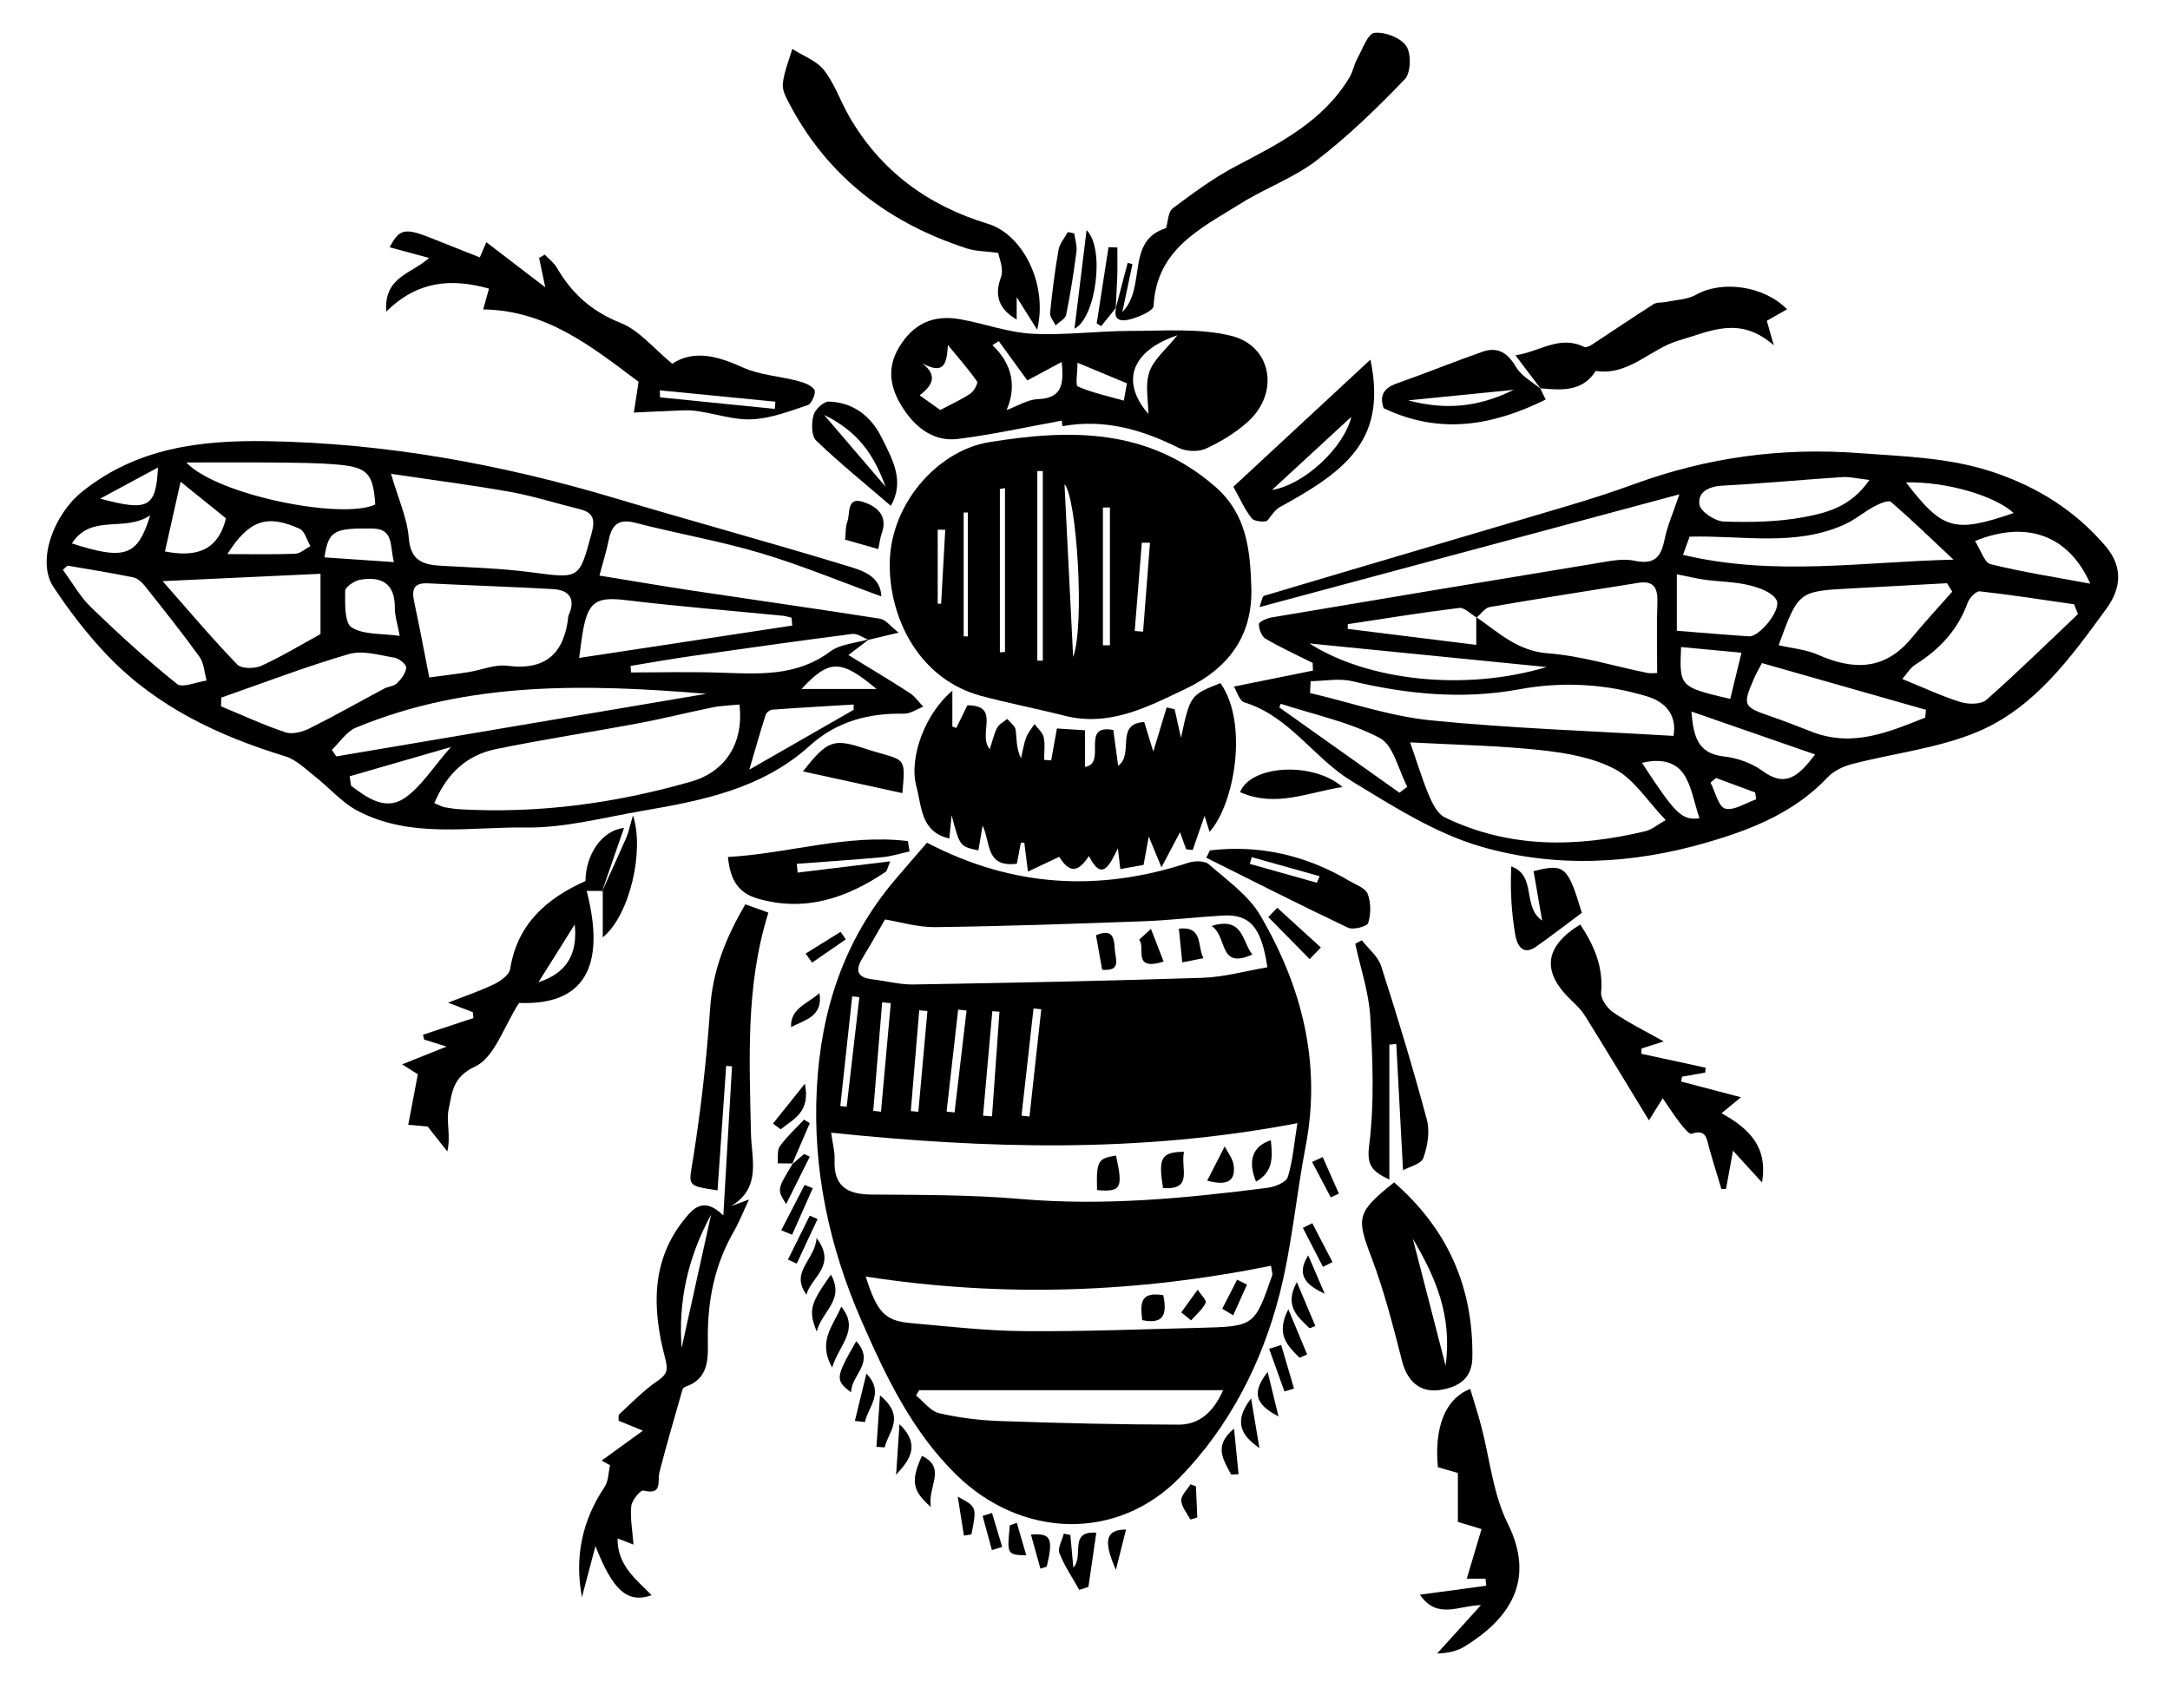 <?xml version="1.0" encoding="utf-8"?>
<!-- Generator: Adobe Illustrator 17.0.0, SVG Export Plug-In . SVG Version: 6.00 Build 0)  -->
<!DOCTYPE svg PUBLIC "-//W3C//DTD SVG 1.1//EN" "http://www.w3.org/Graphics/SVG/1.1/DTD/svg11.dtd">
<svg version="1.1" id="Calque_1" xmlns="http://www.w3.org/2000/svg" xmlns:xlink="http://www.w3.org/1999/xlink" x="0px" y="0px"
	 width="467.213px" height="367.832px" viewBox="0 0 467.213 367.832" enable-background="new 0 0 467.213 367.832"
	 xml:space="preserve">
<g id="lItITQ_1_">
	<g>
		<path d="M199.585,181.464c18.48,9.648,37.072,10.616,56.265,4.318c1.33-0.437,3.502-0.47,4.401,0.317
			c3.947,3.453,8.575,6.69,11.13,11.071c8.929,15.308,13.169,31.766,9.729,49.68c-2.03,10.573-2.951,21.403-5.605,31.802
			c-3.774,14.787-10.765,28.432-21.36,39.369c-13.644,14.086-34.328,13.146-48.195-0.404c-9.595-9.375-15.24-21.246-20.497-33.291
			c-6.946-15.916-10.504-32.519-9.587-49.978c0.879-16.743,5.826-31.934,16.816-44.87
			C195.03,186.712,197.415,183.98,199.585,181.464z M279.334,241.855c-33.925,6.506-66.925,5.523-100.385,2.048
			c0.351,2.57,0.821,4.191,0.746,5.786c-0.265,5.639,2.579,7.496,7.886,7.537c10.741,0.083,21.523,0.038,32.209,0.961
			c17.85,1.543,35.477-0.151,53.104-2.409c1.587-0.203,4.014-1.172,4.369-2.31C278.354,249.968,278.629,246.213,279.334,241.855z
			 M272.876,208.287c-1.3-8.734-3.784-11.486-9.706-11.139c-5.643,0.33-11.27,1.02-16.916,1.228
			c-14.927,0.55-29.858,1.073-44.792,1.267c-3.879,0.05-7.773-1.149-10.914-1.654c-1.786,3.074-3.196,5.634-4.734,8.114
			c-1.606,2.59-1.589,4.355,1.977,4.776c2.973,0.351,5.944,1.16,8.904,1.11c20.738-0.352,41.477-0.753,62.205-1.436
			C263.587,210.397,268.236,209.07,272.876,208.287z M186.397,274.886c2.43,7.708,4.139,9.524,9.647,10.015
			c8.09,0.722,16.195,1.663,24.3,1.735c12.616,0.111,25.238-0.394,37.856-0.707c11.902-0.296,11.904-0.334,15.726-11.359
			c0.091-0.262-0.07-0.611-0.269-2.01C244.937,278.368,216.005,279.476,186.397,274.886z M263.345,299.35
			c-22.464,0-43.951,0-65.438,0c-0.227,0.381-0.454,0.762-0.682,1.143c1.64,1.319,3.107,3.379,4.954,3.809
			c4.309,1.004,8.789,1.548,13.219,1.701c12.772,0.441,25.554,0.757,38.332,0.77C257.713,306.777,261,304.676,263.345,299.35z
			 M188.019,239.201c0.555,0.06,1.111,0.121,1.666,0.181c0.701-7.789,1.402-15.577,2.103-23.366
			c-0.618-0.064-1.237-0.128-1.855-0.192C189.295,223.616,188.657,231.408,188.019,239.201z M203.806,239.353
			c0.571,0.065,1.142,0.129,1.714,0.194c0.862-7.313,1.723-14.627,2.585-21.94c-0.603-0.068-1.205-0.137-1.808-0.205
			C205.466,224.718,204.636,232.035,203.806,239.353z M224.19,217.331c-0.555-0.061-1.11-0.122-1.665-0.183
			c-0.862,7.696-1.724,15.392-2.587,23.088c0.573,0.063,1.145,0.127,1.718,0.19C222.501,232.727,223.345,225.029,224.19,217.331z
			 M196.096,239.257c0.543,0.047,1.085,0.095,1.628,0.142c0.653-7.23,1.305-14.461,1.958-21.691
			c-0.588-0.051-1.177-0.103-1.765-0.154C197.31,224.788,196.703,232.023,196.096,239.257z M211.651,240.243
			c0.645,0.049,1.291,0.098,1.936,0.148c0.535-7.512,1.07-15.024,1.605-22.536c-0.514-0.039-1.027-0.078-1.541-0.117
			C212.985,225.239,212.318,232.741,211.651,240.243z M185.025,214.72c-0.514-0.056-1.027-0.112-1.541-0.169
			c-0.854,7.872-1.708,15.745-2.562,23.617c0.457,0.051,0.914,0.103,1.37,0.154C183.203,230.455,184.114,222.587,185.025,214.72z"/>
		<path d="M265.67,147.841c5.948-1.201,11.48-2.318,17.013-3.435c-0.018-0.553-0.037-1.105-0.055-1.658
			c-3.396-1.705-6.868-3.281-10.136-5.202c-0.859-0.505-1.459-2.085-1.445-3.161c0.007-0.501,1.716-1.257,2.733-1.429
			c23.22-3.922,46.447-7.803,69.684-11.62c2.779-0.457,5.761-1.15,8.41-0.595c4.19,0.877,5.715-0.607,6.487-4.456
			c0.613-3.055,1.922-5.97,3.221-9.839c-30.229,8.118-60.036,16.123-90.408,24.28c0.45-1.147,0.572-2.303,1.002-2.431
			c21.856-6.529,43.746-12.945,65.613-19.439c4.766-1.416,9.507-2.947,14.175-4.654c15.651-5.721,31.643-7.886,48.362-6.632
			c9.794,0.734,19.508,0.958,28.932,4.133c9.448,3.183,17.53,8.232,24.046,15.86c3.912,4.58,3.353,9.205,0.211,13.514
			c-7.619,10.45-15.398,21.268-27.603,26.448c-8.521,3.617-18.129,4.644-27.201,7.018c-1.869,0.489-3.908,1.455-5.203,2.828
			c-7.126,7.552-16.191,11.182-25.906,14.016c-16.179,4.719-32.654,5.551-48.604,0.956c-9.881-2.847-19.05-8.716-27.983-14.143
			c-8.121-4.934-13.353-13.95-23.081-16.954C266.818,150.9,266.253,148.768,265.67,147.841z M317.847,132.868
			c4.771,3.302,8.859,7.32,15.433,7.814c7.194,0.541,14.26,2.767,21.39,4.22c0.714,0.146,1.484,0.019,2.126,0.019
			c0-5.259-0.132-10.183,0.048-15.095c0.114-3.109-0.67-4.878-4.162-4.315c-10.644,1.715-21.3,3.363-31.923,5.2
			c-1.045,0.181-1.895,1.482-2.838,2.26c-1.256-0.727-2.603-2.201-3.753-2.061c-8.012,0.975-15.983,2.285-23.967,3.487
			c-0.011,0.342-0.022,0.684-0.033,1.026c9.33,1.159,18.659,2.317,27.68,3.438C317.847,136.555,317.847,134.711,317.847,132.868z
			 M303.606,159.857c1.578,4.517,2.656,8.131,4.123,11.58c0.731,1.717,1.834,3.836,3.352,4.572
			c13.933,6.754,28.462,6.481,43.141,2.988c1.409-0.335,2.642-1.414,4.407-2.399c-3.971-4.159-6.774-8.759-10.866-10.945
			c-4.731-2.527-10.532-3.521-15.984-4.119C322.759,160.545,313.645,160.407,303.606,159.857z M282.196,146.683
			c-0.048,0.848-0.097,1.697-0.145,2.545c8.657,2.028,17.219,5.004,25.991,5.883c17.247,1.727,34.611,2.289,52.258,3.353
			c0.729-3.83-1.033-7.086-5.633-8.496c-9.044-2.771-18.385-3.231-27.573-1.539c-12.232,2.253-24.077,1.059-35.999-1.752
			C288.286,146.014,285.171,146.646,282.196,146.683z M447.401,132.235c-0.276-0.703-0.553-1.405-0.829-2.108
			c-6.765-0.974-13.52-2.043-20.31-2.794c-0.797-0.088-2.237,1.415-2.613,2.457c-2.119,5.872-6.071,10.059-11.257,13.321
			c-1.107,0.696-1.838,1.99-2.821,3.098c4.569,1.854,8.474,3.701,12.559,4.969c1.686,0.523,4.403,0.536,5.547-0.472
			C434.432,144.754,440.862,138.432,447.401,132.235z M382.953,138.933c3.047,0.707,5.94,0.93,8.437,2.042
			c7.634,3.398,14.427,3.403,20.175-3.572c2.816-3.417,5.832-6.67,8.757-9.997c-0.372-0.607-0.743-1.214-1.115-1.821
			c-6.861,0.373-13.722,0.756-20.584,1.118C387.206,127.304,387.206,127.299,382.953,138.933z M362.35,119.474
			c19.734,4.712,38.932,1.454,58.246,1.043c-4.656-4.37-8.942-8.544-13.469-12.438c-0.542-0.466-2.504,0.391-3.619,0.989
			c-2.119,1.136-3.99,2.77-6.16,3.772c-10.743,4.964-22.098,2.398-33.567,2.724C363.386,116.644,362.882,118.022,362.35,119.474z
			 M379.349,142.783c-0.718,1.382-1.221,2.227-1.612,3.122c-2.632,6.024-2.471,6.307,3.61,8.378
			c2.973,1.012,5.889,2.196,8.823,3.322c8.806,3.38,16.549,0.013,24.336-3.083c0.057-0.558,0.114-1.116,0.171-1.674
			C403.028,149.528,391.378,146.21,379.349,142.783z M402.505,103.352c-2.706-0.306-4.292-0.725-5.844-0.622
			c-8.602,0.568-17.188,1.388-25.795,1.844c-2.991,0.158-5.4,1.407-4.962,4.092c0.248,1.522,3.368,3.581,5.252,3.643
			c5.765,0.19,11.665,0.096,17.308-0.97C393.306,110.425,398.5,109.152,402.505,103.352z M361.036,135.828
			c5.368,0.421,10.457,0.861,15.553,1.201c2.17,0.145,7.032-5.697,5.909-7.809c-0.883-1.661-3.699-2.668-5.846-3.192
			c-3.102-0.757-6.382-0.76-9.571-1.193c-1.878-0.254-3.728-0.716-6.045-1.175C361.036,127.935,361.036,131.534,361.036,135.828z
			 M332.99,143.633c-17.088-1.699-34.175-3.397-51.049-5.075C294.396,146.548,315.313,148.95,332.99,143.633z M390.804,162.46
			c-9.194-3.191-17.604-6.11-26.636-9.244c0.457,5.451,1.375,9.044,6.997,9.676c2.872,0.323,6.002,1.407,8.305,3.108
			C384.396,169.637,387.206,167.217,390.804,162.46z M425.229,116.506c1.262,1.966,2.024,4.658,3.366,4.988
			c6.913,1.702,13.975,2.797,21.45,4.191C445.417,115.251,436.34,111.962,425.229,116.506z M301.308,170.697
			c0.565-0.429,1.13-0.858,1.695-1.287c-1.926-3.621-2.961-8.938-5.962-10.517c-6.568-3.455-14.134-5.014-21.293-7.347
			c-0.1,0.262-0.2,0.525-0.3,0.787C284.068,158.454,292.688,164.576,301.308,170.697z M410.372,103.874
			c7.918,10.292,10.421,10.969,23.184,6.595C429.402,106.697,419.022,103.681,410.372,103.874z M361.941,139.328
			c-0.348,8.598-0.348,8.598,10.589,11.172c0.75-3.079,1.5-6.159,2.422-9.944C370.328,140.119,366.325,139.742,361.941,139.328z
			 M365.908,176.213c-1.189-3.506-1.667-6.998-3.449-9.595c-1.871-2.728-5.236-3.27-8.928-2.344
			C360.815,175.425,362.068,176.639,365.908,176.213z M369.491,167.532c-0.401,0.327-0.803,0.654-1.204,0.982
			c1.022,1.973,1.705,5.217,3.152,5.604c1.908,0.51,4.416-1.222,6.666-1.99c-0.068-0.495-0.136-0.989-0.203-1.484
			C375.098,169.607,372.294,168.57,369.491,167.532z"/>
		<path d="M187.148,137.631c-1.16,0.885-2.319,1.77-4.486,3.423c4.698,2.885,8.997,5.439,13.192,8.155
			c1.138,0.737,1.961,1.96,2.929,2.96c-1.387,0.532-2.784,1.544-4.159,1.515c-7.626-0.163-14.526,1.686-20.257,6.876
			c-10.25,9.281-23.104,11.829-36.065,14.045c-8.326,1.423-16.713,3.697-25.045,3.584c-12.08-0.164-24.679,2.416-36.134-3.526
			c-3.505-1.818-6.248-5.075-9.427-7.562c-1.978-1.548-3.926-3.52-6.218-4.221c-14.298-4.374-27.569-10.583-38.082-21.464
			c-4.418-4.573-8.359-9.712-11.883-15.015c-3.716-5.594,0.091-15.619,6.105-20.469C29.409,96.423,43.145,94.773,57.441,95
			c25.586,0.407,50.502,4.965,74.981,12.277c16.512,4.932,33.145,9.458,49.629,14.478c3.305,1.007,7.496,2.067,7.718,6.677
			c-8.746-3.181-17.24-6.725-26.011-9.334c-8.863-2.636-18.037-4.207-27.001-6.528c-3.825-0.99-5.099,0.675-5.751,3.943
			c-0.453,2.268-1.161,4.486-1.942,7.429c6.92,1.122,13.743,2.293,20.587,3.324c13.284,2.002,26.588,3.875,39.858,5.967
			c1.175,0.185,2.159,1.582,3.98,2.998c-2.983,0.705-4.735,1.119-6.493,1.539c-1.176-0.443-2.411-1.402-3.504-1.261
			c-11.668,1.5-23.317,3.149-34.963,4.815c-4.264,0.61-8.505,1.375-12.757,2.069c0.029,0.469,0.058,0.938,0.086,1.407
			c6.348,0,12.701-0.166,19.042,0.041c8.3,0.272,16.493,0.93,23.825-4.528C180.958,138.648,184.308,138.482,187.148,137.631z
			 M93.516,172.95c1.041,0.423,1.61,0.761,2.222,0.88c1.134,0.219,2.289,0.379,3.441,0.443c16.889,0.941,33.378-1.31,49.613-5.966
			c7.249-2.079,11.407-8.11,10.416-16.594c-1.881,0.187-3.83,0.221-5.71,0.599c-5.35,1.077-10.647,2.426-16.009,3.431
			c-10.238,1.918-20.549,3.471-30.748,5.57C100.564,162.584,96.206,166.503,93.516,172.95z M84.185,102.027
			c1.566,5.383,3.489,9.526,3.826,13.794c0.396,5.021,3.125,5.792,7.078,6.015c6.451,0.363,12.935,0.558,19.329,1.402
			c10.408,1.374,10.267,1.54,12.966-8.425c0.772-2.851,0.431-4.444-2.564-5.173c-4.967-1.21-9.86-2.8-14.879-3.703
			C101.718,104.459,93.419,103.405,84.185,102.027z M92.42,145.874c2.951-0.395,5.717-0.714,8.464-1.147
			c2.788-0.44,5.651-1.711,8.32-1.366c8.451,1.092,12.339-2.794,13.17-10.739c0.016-0.157,0.137-0.302,0.199-0.456
			c1.399-3.483-0.296-5.131-3.534-5.315c-8.947-0.508-17.906-0.783-26.856-1.236c-3.198-0.162-3.569,1.388-2.996,4.033
			C90.303,134.791,91.254,139.969,92.42,145.874z M152.089,149.399c-25.698-2.113-51.166-2.785-75.477,7.299
			c-2.031,0.842-3.454,3.15-5.159,4.776c0.316,0.469,0.632,0.938,0.948,1.406C98.964,158.387,125.527,153.893,152.089,149.399z
			 M69.007,123.555c-11.339,0.529-21.939,1.023-33.995,1.585c5.966,6.761,10.829,12.546,16.077,17.959
			c0.908,0.937,3.726,0.921,5.174,0.267c4.296-1.94,8.348-4.418,12.744-6.821C69.007,132.566,69.007,128.3,69.007,123.555z
			 M47.642,150.215c-0.013,0.629-0.025,1.258-0.038,1.887c4.613,1.907,9.155,4.027,13.88,5.597c1.488,0.494,3.658-0.101,5.184-0.861
			c5.434-2.708,10.717-5.718,16.079-8.573c0.871-0.464,2.086-0.489,2.726-1.131c0.92-0.924,1.902-2.195,1.989-3.382
			c0.05-0.676-1.546-1.972-2.541-2.135c-3.245-0.531-6.834-1.636-9.785-0.778C65.848,143.537,56.79,147.029,47.642,150.215z
			 M14.535,121.797c-0.332,0.3-0.665,0.601-0.997,0.901c2.008,2.723,3.689,5.784,6.089,8.101
			c5.936,5.732,12.045,11.317,18.476,16.472c1.175,0.942,4.204-0.428,6.378-0.732c-0.481-1.713-0.54-3.73-1.517-5.086
			c-3.769-5.23-7.801-10.273-11.813-15.324c-0.627-0.79-1.582-1.627-2.513-1.817C23.96,123.361,19.24,122.615,14.535,121.797z
			 M170.561,134.707c-0.041-0.564-0.083-1.129-0.124-1.693c-0.633-0.145-1.258-0.362-1.899-0.425
			c-11.236-1.103-22.497-1.995-33.702-3.352c-6.205-0.751-8.083,0.154-9.246,6.196c-0.329,1.711-0.503,3.453-0.898,6.243
			C140.385,139.291,155.473,136.999,170.561,134.707z M40.114,99.586c6.607,7.042,33.493,12.392,40.68,9.06
			c-0.42-6.502-1.573-7.986-7.718-8.568c-4.618-0.437-9.285-0.419-13.932-0.475C53.163,99.531,47.181,99.586,40.114,99.586z
			 M183.781,152.856c0.009-0.383,0.017-0.767,0.026-1.15c-5.853,0.355-11.708,0.682-17.556,1.111
			c-0.512,0.038-1.255,0.652-1.415,1.152c-1.086,3.372-2.044,6.786-3.509,11.768C169.663,160.955,176.722,156.905,183.781,152.856z
			 M86.062,136.925c-0.466-2.543-1.066-4.281-1.05-6.013c0.051-5.307-2.89-6.867-7.5-6.064c-1.226,0.214-3.195,1.569-3.198,2.407
			c-0.011,2.719-0.166,6.864,1.385,7.842C78.304,136.74,82.18,136.371,86.062,136.925z M38.883,103.73
			c-1.185,5.286-2.264,10.102-3.366,15.017c6.267,1.209,11.309,0.229,13.145-7.127C45.674,109.21,42.541,106.681,38.883,103.73z
			 M75.282,167.158c0.102,0.682,0.203,1.364,0.305,2.046c3.408,2.57,7.369,5.42,11.441,2.703c3.598-2.4,6.055-6.509,10.057-11.044
			C88.9,163.226,82.091,165.192,75.282,167.158z M48.957,119.319c5.267,0,9.941,0.108,14.604-0.079
			c1.113-0.045,2.186-1.071,3.277-1.646c-0.767-1.284-1.232-3.237-2.351-3.743C57.457,110.669,53.557,112.033,48.957,119.319z
			 M69.856,120.021c5.107,0.348,9.776,0.665,14.958,1.018c-0.907-3.521-0.004-7.145-4.551-7.221
			C71.825,113.677,70.72,114.295,69.856,120.021z M32.337,110.975c-5.653,3.733-12.619-0.471-16.866,6.039
			C26.953,120.72,29.63,119.763,32.337,110.975z M34.01,100.666c-4.696,2.533-8.567,4.62-12.438,6.708
			C31.932,110.172,33.584,109.303,34.01,100.666z M188.728,148.365c-7.704-6.437-10.143-6.459-16.161,0
			C178.048,148.365,183.2,148.365,188.728,148.365z"/>
		<path d="M191.573,122.349c-0.419-13.445,10.22-25.291,21.277-27.111c17.432-2.869,34.227-3.112,48.764,9.529
			c6.843,5.951,7.543,13.678,7.803,21.662c0.341,10.46-4.896,17.487-14.165,21.908c-8.277,3.948-16.404,8.235-26.109,5.767
			c-5.93-1.508-11.954-2.658-17.863-4.243C198.177,146.347,191.813,133.752,191.573,122.349z M224.525,101.437
			c-0.396-0.002-0.792-0.005-1.188-0.007c0,13.608,0,27.216,0,40.823c0.396,0.005,0.792,0.01,1.188,0.015
			C224.525,128.658,224.525,115.048,224.525,101.437z M231.054,141.484c2.571-6.988,0.725-34.635-1.862-37.201
			C229.826,116.952,230.44,129.218,231.054,141.484z M216.378,105.095c-0.366,0.067-0.732,0.133-1.098,0.2
			c0,11.721,0,23.442,0,35.164c0.366-0.02,0.732-0.039,1.098-0.059C216.378,128.631,216.378,116.863,216.378,105.095z
			 M238.971,109.273c-0.502,0.008-1.003,0.016-1.505,0.024c0,9.887,0,19.775,0,29.662c0.502-0.002,1.003-0.003,1.505-0.005
			C238.971,129.06,238.971,119.167,238.971,109.273z M208.376,110.362c-0.299,0.001-0.597,0.001-0.896,0.002
			c0,8.882,0,17.764,0,26.646c0.299,0.015,0.597,0.03,0.896,0.045C208.376,128.157,208.376,119.26,208.376,110.362z
			 M247.601,116.862c-0.587,0.003-1.174,0.006-1.761,0.008c-0.511,6.336-1.022,12.673-1.533,19.009
			c0.602,0.044,1.204,0.087,1.805,0.131C246.608,129.628,247.105,123.245,247.601,116.862z M201.894,129.985
			c0.246,0.005,0.492,0.011,0.738,0.016c0.297-5.308,0.593-10.617,0.889-15.925c-0.542-0.006-1.085-0.011-1.627-0.017
			C201.894,119.367,201.894,124.676,201.894,129.985z"/>
		<path d="M226.324,163.732c0.386-2.149,0.771-4.298,1.232-6.864c2.04,0.129,3.936,0.249,6.055,0.383c0,2.852,0,5.26,0,7.896
			c4.824-0.732-1.144-9.335,6.084-7.957c0.345,2.542,0.671,4.934,1.048,7.707c3.529-2.446-0.781-9.097,5.618-9.416
			c0.612,1.994,1.166,3.801,1.95,6.354c1.13-3.732,2.004-6.618,2.877-9.503c0.573,0.131,1.145,0.262,1.718,0.393
			c0.391,1.755,0.782,3.51,1.365,6.13c1.991-9.174,1.991-9.174,8.496-11.759c6.112,8.655,2.996,26.129-2.343,32.029
			c-0.352-1.136-0.653-2.106-1.071-3.453c-0.916,2.63-1.741,4.998-2.565,7.366c-0.468-0.054-0.935-0.107-1.403-0.161
			c-0.431-1.199-0.862-2.398-1.32-3.673c-1.198,2.267-2.259,4.272-3.993,7.553c-1.17-2.831-1.673-4.046-2.738-6.622
			c-0.523,2.862-0.792,4.33-1.118,6.113c-1.491,0.266-3.086,0.551-5.005,0.893c-0.15-1.279-0.286-2.432-0.524-4.459
			c-1.885,3.891-3.504,7.122-6.243,1.64c-2.399,3.777-4.305,3.549-6.381,0.181c-2.146,1.012-4.195,1.977-6.739,3.177
			c-0.363-2.867-0.575-4.538-0.786-6.21c-0.249,0.002-0.498,0.004-0.747,0.006c-0.29,1.528-0.58,3.057-0.856,4.513
			c-6.783,0.849-5.596-4.48-7.371-8.212c-0.304,1.786-0.608,3.571-0.91,5.342c-4.001-0.849-4.001-0.849-5.761-7.581
			c-0.156,1.576-0.313,3.151-0.498,5.012c-6.184-1.383-5.925-6.908-7.083-11.166c-1.702-6.255,1.929-15.822,7.733-20.646
			c0,2.93,0,5.321,0,7.713c0.283,0.104,0.566,0.208,0.848,0.312c0.766-1.566,1.532-3.131,2.395-4.893
			c7.344,0.032,2.093,6.189,4.812,9.462c0.611-1.856,0.902-3.328,1.58-4.592c0.431-0.804,1.436-1.301,2.184-1.936
			c0.631,0.778,1.686,1.497,1.806,2.347c0.273,1.928,0.086,3.922,1.161,6.146c0.354-1.503,0.575-3.055,1.107-4.492
			c0.386-1.042,1.183-1.932,1.797-2.89c0.689,0.943,1.751,1.804,1.979,2.847c0.339,1.554,0.088,3.236,0.088,4.863
			C225.31,163.662,225.817,163.697,226.324,163.732z"/>
		<path d="M228.602,90.577c-7.459,1.351-14.879,3.009-22.39,3.942c-4.757,0.591-8.565-1.999-11.297-5.894
			c-3.061-4.365-4.328-8.942-1.299-13.92c2.989-4.912,7.196-6.999,13.061-5.971c5.206,0.913,10.314,2.849,15.53,3.13
			c7.052,0.38,14.166-0.609,21.253-0.606c7.241,0.003,14.764-0.645,21.65,1.063c8.736,2.166,10.401,12.264,3.651,18.414
			c-2.651,2.415-5.87,4.374-9.136,5.875c-1.625,0.747-4.255,0.623-5.89-0.192c-7.915-3.942-16.04-6.276-24.993-4.642
			C228.696,91.376,228.649,90.977,228.602,90.577z M198.535,78.217c3.674,2.773,1.938,4.989-0.52,6.913
			c2.025,1.446,3.645,2.602,4.429,3.162c2.638-1.404,4.685-2.304,6.495-3.547c0.765-0.525,1.691-2.238,1.422-2.618
			c-1.928-2.725-4.145-5.246-6.27-7.832C203.837,78.865,202.989,80.576,198.535,78.217z M228.585,77.944
			c-3.257,1.753-5.756,3.098-7.386,3.976c-2.126-2.918-4.147-5.694-6.168-8.469c-0.452,0.29-0.904,0.579-1.357,0.869
			c4.325,4.103,5.223,8.939,3.054,13.982c2.366-0.869,4.531-2.274,6.744-2.353C228.474,85.767,229.13,83.025,228.585,77.944z
			 M231.995,78.111c0,2.053-0.511,4.862,0.086,5.121c3.14,1.365,6.56,2.085,9.883,3.03c0.278-1.531,0.555-3.062,0.674-3.716
			C238.933,81.002,236.163,79.848,231.995,78.111z M247.249,89.124c0-2.785-0.752-6.198,0.214-9.023
			c0.942-2.752,3.643-4.902,6.042-7.906C243.268,75.648,241.384,82.402,247.249,89.124z"/>
		<path d="M136.393,332.594c-1.118-0.426-1.997-0.762-3.429-1.308c-0.039,5.885,4.041,8.822,7.343,12.217
			c-5.257,1.839-8.375-1.075-12.102-10.587c-0.97,3.671-1.941,7.342-2.911,11.013c-1.631-8.681,0.052-16.526,4.881-23.744
			c0.84-1.256,0.806-3.097,1.176-4.668c-0.609-0.333-1.217-0.667-1.826-1c2.685-1.946,5.37-3.892,8.894-6.446
			c-2.682-1.095-3.907-1.596-5.233-2.138c0.044-0.51-0.101-1.181,0.154-1.415c2.674-2.451,5.222-5.109,8.195-7.141
			c2.203-1.505,2.329-2.421,1.627-5.102c-2.74-10.472-3.059-20.901,4.374-29.952c1.845-2.246,4.103-4.613,8.201-0.596
			c0.662-11.378,1.265-21.744,1.869-32.111c-0.419-0.029-0.839-0.059-1.258-0.088c-0.619,8.92-1.239,17.84-1.861,26.801
			c-6.829-1.039-6.195-0.951-5.265-6.8c1.706-10.726,2.929-21.562,3.67-32.398c0.56-8.19,3.404-15.306,7.586-22.4
			c1.709,0.617,3.223,1.164,4.962,1.791c-4.943,15.714-4.077,31.63-3.757,47.534c0.11,5.444,2.343,11.74-4.309,15.673
			c0.953-0.353,1.906-0.705,3.89-1.439c-1.298,2.758-2.137,4.914-3.278,6.896c-4.097,7.124-5.638,14.77-5.59,22.952
			c0.023,3.96,0.484,8.623-4.739,10.437c-0.283,0.098-0.635,0.376-0.711,0.64c-1.686,5.903-3.418,11.795-4.952,17.738
			c-0.515,1.996,0.772,5.062-3.474,4.012c-0.605-0.15-2.476,2.076-2.605,3.322C135.648,326.853,136.163,329.498,136.393,332.594z
			 M153.105,261.546c-5.163,9.503-7.074,18.957-6.35,28.727C148.783,281.097,150.865,271.68,153.105,261.546z"/>
		<path d="M137.494,82.212c-10.002-7.473-19.756-15.405-33.459-15.582c0.429-1.54,0.828-2.97,1.249-4.478
			c-8.013-2.256-15.348-1.749-22.114,4.941c-0.559-7.528,5.476-8.115,9.212-11.551c-3.246-0.876-5.843-1.578-8.48-2.29
			c2.091-4.051,3.29-4.259,9.284-1.843c3.35,1.351,6.712,2.671,10.117,4.024c0.504-1.169,0.941-2.182,1.413-3.276
			c4.105,3.145,8.035,6.156,12.684,9.718c-0.6-2.859-0.963-4.587-1.326-6.316c0.397-0.242,0.795-0.483,1.192-0.725
			c0.877,0.914,1.979,1.697,2.595,2.762c3.223,5.578,7.516,9.46,13.745,11.934c4.031,1.601,7.139,5.529,11.126,8.796
			c4.654-3.061,9.763-1.667,15.197,0.796c3.641,1.651,7.911,1.881,11.856,2.911c1.313,0.343,2.907,0.921,3.572,1.923
			c0.382,0.575-0.586,2.977-1.389,3.25c-3.933,1.333-7.984,2.9-12.052,3.087c-4.022,0.184-8.101-1.294-12.184-1.822
			c-1.953-0.253-3.972-0.024-5.96,0.04c-2.436,0.079-4.869,0.215-7.304,0.327C136.84,86.442,137.21,84.046,137.494,82.212z
			 M142.054,84.052c0.02,0.502,0.04,1.004,0.06,1.505c8.233,0.831,16.466,1.662,24.698,2.493c0.046-0.518,0.091-1.037,0.137-1.555
			C158.651,85.681,150.353,84.866,142.054,84.052z"/>
		<path d="M129.775,191.85c-1.158,0-2.317,0-3.46,0c4.291,16.631-0.819,24.697-14.558,24.112
			c-3.291,5.087-5.282,11.766-9.468,13.703c-4.965,2.298-4.922,5.742-5.678,9.127c-0.594,2.659,0.494,5.694-0.295,9.152
			c-1.424-1.8-2.848-3.599-4.25-5.371c-1.244-0.108-2.709-0.236-4.173-0.364c0.641-3.368,1.282-6.737,2.071-10.883
			c-0.216-0.136-1.494-0.94-3.39-2.134c3.315-1.323,6.029-2.407,9.574-3.823c-2.075-0.655-3.452-1.09-4.829-1.525
			c-0.082-0.343-0.164-0.687-0.247-1.03c3.619-1.198,7.237-2.397,10.856-3.595c-0.045-0.421-0.091-0.842-0.136-1.263
			c-1.491-0.575-2.982-1.15-5.315-2.05c3.676-1.444,6.911-2.519,9.952-3.996c1.381-0.671,3.214-2.002,3.415-3.262
			c1.554-9.717,7.843-15.182,16.215-18.938c0.052-5.73,3.563-10.933,8.3-11.431c-1.649,4.757-3.207,9.252-4.765,13.747
			C129.594,192.026,129.775,191.85,129.775,191.85z M123.74,199.071c-2.571,4.096-5.462,8.701-7.805,12.434
			C121.842,209.613,124.437,205.613,123.74,199.071z"/>
		<path d="M240.238,66.333c0.85-3.241,1.7-6.481,2.55-9.722c0.345,0.088,0.689,0.175,1.034,0.263
			c-0.667,3.163-1.333,6.327-2.177,10.331c5.317-5.47,0.609-15.329,9.407-18.084c0.413-1.301,0.421-3.493,1.48-4.289
			c4.414-3.318,8.927-6.631,13.804-9.18c9.292-4.856,18.571-9.573,24.217-18.985c0.751-1.253,0.989-2.807,1.699-4.092
			c1.107-2.003,2.251-5.342,3.675-5.503c2.244-0.253,5.646,1.046,6.851,2.836c1.115,1.657,0.994,5.785-0.322,7.156
			c-5.942,6.19-12.161,12.229-18.951,17.452c-4.928,3.79-11.058,5.971-16.378,9.307c-8.492,5.325-18.14,9.761-18.746,22.048
			c-0.052,1.061-3.057,2.331-4.876,2.84c-1.549,0.434-4.029,0.724-3.171-2.505L240.238,66.333z"/>
		<path d="M223.317,71.002c-1.788-2.838-2.901-4.603-4.422-7.017c0,1.952,0,3.27,0,4.823c-4.104-2.377-4.744-5.44-3.371-9.16
			c0.648-1.756-0.442-4.153-0.592-5.195c-2.57-0.348-4.809-0.321-6.825-0.977c-16.578-5.393-29.657-15.185-37.966-30.789
			c-0.769-1.444-1.745-3.147-1.598-4.628c0.253-2.547,1.314-5.015,2.035-7.516c2.323,1.483,5.226,2.511,6.831,4.557
			c2.294,2.925,3.524,6.662,5.408,9.936c6.79,11.801,16.997,19.259,29.912,23.166C220.113,50.437,225.679,61.045,223.317,71.002z"/>
		<path d="M358.205,224.258c-1.869,0.594-3.322,1.055-4.776,1.517c-0.01,0.381-0.02,0.762-0.03,1.142
			c4.611,0.999,9.223,1.997,13.834,2.996c-0.031,0.35-0.061,0.7-0.092,1.05c-1.652,0.293-3.305,0.586-4.957,0.878
			c-0.083,0.348-0.166,0.697-0.249,1.045c4.054,1.067,8.109,2.134,12.899,3.394c-1.646,1.352-2.696,2.215-4.177,3.432
			c5.696,3.2,10.045,7.021,8.714,14.918c-2.282-2.502-4.171-4.573-6.247-6.85c-0.561,3.084-1.029,5.656-1.497,8.228
			c-0.331,0.015-0.662,0.031-0.993,0.046c-0.886-2.961-1.818-5.91-2.642-8.888c-0.539-1.948-0.62-4.121-3.779-3.021
			c-0.521,0.181-1.811-1.437-2.548-2.379c-1.211-1.548-2.261-3.224-3.669-5.268c-1.025,1.639-1.804,2.885-2.972,4.752
			c-4.763-7.816-9.19-15.145-13.701-22.42c-0.751-1.212-1.789-2.283-2.838-3.267c-6.61-6.196-6.103-11.653,1.748-16.489
			c2.938,4.442,4.991,9.021,4.498,14.624c-0.121,1.376,1.294,3.406,2.582,4.286C350.614,220.244,354.243,222.025,358.205,224.258z"
			/>
		<path d="M300.159,254.609c11.595,10.121,17.061,22.606,16.85,37.712c-0.066,4.717-3.216,6.417-6.997,6.989
			c-4.372,0.662-7.062-2.028-8.133-6.205c-1.924-7.504-3.837-15.066-6.578-22.291C292.042,262.224,292.005,261.086,300.159,254.609z
			 M311.245,294.073c1.475-10.869-2.231-19.148-7.052-27.327C306.477,275.592,308.71,284.246,311.245,294.073z"/>
		<path d="M316.548,299.086c0.856,2.871,1.682,5.395,2.359,7.959c1.855,7.024,2.533,14.619,5.7,20.979
			c6.194,12.436,0.202,20.672-9.22,26.495c-1.614,0.997-3.555,1.466-5.966,1.534c3.143-3.469,6.286-6.938,9.429-10.407
			c-4.702,0.033-9.404,3.216-13.148-2.259c4.855-0.653,9.579-1.289,14.304-1.925c-0.055-0.501-0.111-1.002-0.166-1.502
			c-1.193,0-2.385,0-4.039,0c1.137-3.824,2.141-7.201,3.184-10.706c-2.021-0.606-3.542-1.062-5.095-1.528c0-3.59,0-7.006,0-10.543
			c-1.578-0.454-2.966-0.853-4.304-1.238C308.802,307.506,311.039,301.245,316.548,299.086z"/>
		<path d="M331.794,83.798c-1.653-2.186-3.306-4.373-5.496-7.27c5.372-0.885,9.526-4.393,14.732-1.841
			c0.398,0.195,1.201-0.129,1.67-0.435c4.447-2.905,8.835-5.904,13.317-8.753c0.734-0.467,1.858-0.291,2.785-0.49
			c2.146-0.461,4.543-0.508,6.372-1.546c5.504-3.124,14.591-1.977,19.582,3.136c-1.402,0.799-2.717,1.547-4.354,2.48
			c0.353,1.238,0.721,2.527,1.507,5.28c-7.416-6.489-13.654-2.998-20.396-1.062c-6.188,1.777-10.797,7.682-17.933,6.572
			c-2.942,4.594-7.464,4.139-11.967,3.747L331.794,83.798z"/>
		<path d="M295.068,77.431c3.355,16.369-4.042,23.223-18.408,31.159c-1.705,0.942-1.721,0.773-3.741,3.454
			c-0.372,0.494-2.869,0.266-3.401-0.407c-1.513-1.914-2.518-4.23-3.966-6.821C275.252,95.817,285.015,86.758,295.068,77.431z
			 M273.87,105.499c6.837-1.068,15.48-9.059,17.076-15.74C285.425,94.848,279.544,100.269,273.87,105.499z"/>
		<path d="M299.133,224.949c0,9.484,0,18.968,0,29.059c-3.993-1.899-4.858-3.251-4.335-7.443c1.135-9.088,0.749-18.437,0.221-27.635
			c-0.303-5.28-2.101-10.474-3.227-15.707c0.473-0.25,0.946-0.5,1.418-0.75c1.424,1.841,3.495,3.475,4.165,5.558
			c3.518,10.949,6.86,21.965,9.835,33.072c0.681,2.543,0.159,5.71-0.753,8.252c-0.471,1.313-3.014,1.882-4.379,2.652
			c-0.514-9.638-0.982-18.43-1.451-27.221C300.129,224.839,299.631,224.894,299.133,224.949z"/>
		<path d="M331.613,83.616c0.354,0.731,0.709,1.462,1.176,2.426c-11.285,5.551-22.676,7.691-34.875,1.857
			c-0.855-2.423-0.269-4.255,2.792-5.326c6.197-2.169,12.281-4.659,18.477-6.829c3.326-1.165,5.465,0.275,7.268,3.342
			c1.145,1.948,3.525,3.17,5.347,4.715C331.794,83.798,331.613,83.616,331.613,83.616z M303.172,86.213
			c8.126,2.137,15.062,1.493,22.75-2.271C317.928,84.74,310.973,85.434,303.172,86.213z"/>
		<path d="M171.741,187.9c6.42-0.782,12.84-1.563,19.931-2.426c-0.609,1.445-0.665,2.043-0.98,2.256
			c-8.405,5.662-17.347,8.724-27.582,5.759c-4.069-1.179-5.898-3.915-6.375-8.952c13.076-0.725,25.65-5.017,38.74-3.421
			c0.12,0.742,0.24,1.484,0.361,2.227c-1.944,0.425-3.87,1.055-5.836,1.236c-6.14,0.566-12.296,0.963-18.445,1.426
			C171.616,186.636,171.679,187.268,171.741,187.9z"/>
		<path d="M260.49,183.119c10.759-1.264,20.736,1.062,30.007,6.559c1.423,0.844,3.493,1.545,3.973,2.805
			c0.714,1.873,0.708,4.317,0.116,6.245c-0.235,0.765-3.221,1.57-4.332,1.044c-10.254-4.858-20.371-10.005-30.528-15.067
			C259.98,184.176,260.235,183.648,260.49,183.119z M283.517,190.084c0.203-0.468,0.405-0.936,0.608-1.404
			c-4.875-1.369-9.749-2.738-14.624-4.108c-0.137,0.484-0.274,0.969-0.411,1.453C273.899,187.379,278.708,188.732,283.517,190.084z"
			/>
		<path d="M332.033,198.234c-0.67-3.863-1.26-7.259-1.848-10.649c6.707-1.679,7.363-1.081,10.392,8.976
			c-3.394,2.522-6.566,4.982-9.847,7.287c-2.925,2.055-4.12-0.456-4.462-2.423c-0.837-4.813-1.141-9.718-0.878-14.86
			C330.937,188.601,327.642,195.193,332.033,198.234z"/>
		<path d="M191.863,108.972c-5.633-4.843-11.099-9.263-16.15-14.116c-1.039-0.998-1.013-3.737-0.567-5.435
			c0.325-1.238,2.173-2.982,3.297-2.949c5.27,0.152,9.113,3.169,11.363,7.719c2.284,4.619,5.123,9.4,1.94,14.822
			C191.613,109.24,191.218,109.312,191.863,108.972z M177.432,89.34c4.803,5.61,8.651,10.104,13.23,15.452
			C188.071,97.678,184.566,92.832,177.432,89.34z"/>
		<path d="M194.285,170.79c-7.09-1.55-14.014-3.064-21.398-4.678c5.315-6.781,6.595-7.172,13.584-4.833
			c1.102,0.369,2.224,0.682,3.343,0.998C194.922,163.72,194.922,163.717,194.285,170.79z"/>
		<path d="M266.995,170.582c2.266-5.828,15.634-6.677,22.059-1.11C281.429,170.647,274.697,173.953,266.995,170.582z"/>
		<path d="M129.594,192.026c1.763-3.892,3.56-7.77,5.268-11.686c0.485-1.114,0.71-2.341,1.416-4.753
			c2.518,7.469-0.646,21.493-6.496,26.259c0-3.334,0-6.669-0.004-9.999C129.775,191.85,129.594,192.026,129.594,192.026z"/>
		<path d="M231.341,70.775c0.897-7.307,1.714-13.959,2.606-21.224C237.975,53.528,235.935,68.52,231.341,70.775z"/>
		<path d="M231.289,50.26c0.177,1.314,0.644,2.666,0.478,3.936c-0.594,4.555-1.302,9.103-2.218,13.603
			c-0.178,0.874-1.485,1.517-2.272,2.267c-0.42-0.897-1.272-1.837-1.187-2.684c0.456-4.55,1.03-9.098,1.822-13.601
			c0.236-1.343,1.303-2.539,1.99-3.803C230.364,50.072,230.827,50.166,231.289,50.26z"/>
		<path d="M231.096,337.567c2.384-2.559-1.108-7.943,4.946-7.528c-0.579,3.979-1.138,7.823-1.698,11.668
			c-0.656,0.217-1.311,0.434-1.967,0.651c-1.467-2.619-3.198-5.135-4.271-7.906c-0.431-1.115,0.582-2.789,0.938-4.208
			c0.47,0.094,0.939,0.189,1.409,0.283C230.649,332.67,230.845,334.812,231.096,337.567z"/>
		<path d="M189.103,118.243c-2.312-0.659-4.641-1.324-7.144-2.038c0.143-1.345,0.037-2.682,0.464-3.819
			c0.675-1.796-0.245-5.522,3.491-4.282c2.749,0.912,5.299,2.816,3.96,6.64C189.494,115.828,189.368,117.002,189.103,118.243z"/>
		<path d="M240.331,66.208c-1.076,1.337-2.152,2.674-3.228,4.01c-0.326-0.19-0.651-0.38-0.977-0.57
			c0.848-5.472,1.697-10.945,2.545-16.417c0.634,0.022,1.267,0.044,1.901,0.066c0,2.005,0.047,4.011-0.012,6.015
			c-0.07,2.354-0.234,4.705-0.339,7.039C240.238,66.333,240.331,66.208,240.331,66.208z"/>
		<path d="M181.128,281.357c4.063,4.995-0.514,8.244-1.956,13.11C175.937,288.794,179.479,285.366,181.128,281.357z"/>
		<path d="M200.443,324.52c-4.127-3.557-4.334-5.752-1.942-11.02C203.934,316.153,199.612,320.112,200.443,324.52z"/>
		<path d="M178.906,274.469c3.035,5.524-1.919,7.755-3.056,12.257C174.007,282.198,174.432,280.76,178.906,274.469z"/>
		<path d="M173.639,278.779c-3.63-4.928,1.871-7.462,2.177-12.195C180.304,272.574,174.562,275.045,173.639,278.779z"/>
		<path d="M184.36,288.799c4.189,4.64-1.113,7.226-1.107,11.02C179.775,297.214,179.852,296.644,184.36,288.799z"/>
		<path d="M170.71,250.531c-1.093-0.009-2.185-0.017-3.278-0.026c0.13-1.247-0.163-2.798,0.473-3.68
			c1.5-2.079,3.443-3.839,5.207-5.729c0.413,0.254,0.827,0.507,1.24,0.761c-1.278,2.961-2.556,5.922-3.835,8.882
			C170.517,250.739,170.71,250.531,170.71,250.531z"/>
		<path d="M281.98,206.533c-2.97-3.017-5.94-6.034-8.91-9.051c0.643-0.669,1.287-1.338,1.93-2.007
			c3.13,2.849,6.26,5.699,9.389,8.548C283.587,204.86,282.784,205.697,281.98,206.533z"/>
		<path d="M189.47,300.474c5.681,4.708,1.729,7.869,1.014,11.193c-0.595-0.039-1.19-0.077-1.785-0.116
			C188.929,308.244,189.159,304.937,189.47,300.474z"/>
		<path d="M184.057,305.963c0.83-3.394,1.659-6.788,2.489-10.182c3.981,4.186,0.366,7.074-0.314,10.434
			C185.506,306.131,184.782,306.047,184.057,305.963z"/>
		<path d="M271.157,311.815c-3.896-2.681-5.671-5.68-1.786-10.693C270.093,305.448,270.625,308.631,271.157,311.815z"/>
		<path d="M173.288,233.365c1.274,6.173-2.508,7.613-5.198,9.814c-0.556-0.408-1.112-0.816-1.667-1.224
			C168.51,239.344,170.597,236.732,173.288,233.365z"/>
		<path d="M170.71,250.531c0,0-0.193,0.208-0.192,0.208c0.87-0.746,1.74-1.493,2.61-2.239c0.406,0.191,0.813,0.382,1.219,0.573
			c-1.637,3.286-3.274,6.571-5.079,10.195C167.279,256.148,167.279,256.148,170.71,250.531z"/>
		<path d="M192.938,317.55c0.226-3.378,0.453-6.755,0.729-10.875C198.241,311.078,195.944,314.336,192.938,317.55z"/>
		<path d="M275.268,305.012c-5.234-2.754-5.697-5.249-2.334-9.588C273.797,298.969,274.533,301.991,275.268,305.012z"/>
		<path d="M168.203,264.922c1.677-3.254,3.354-6.509,5.031-9.763c0.584,0.238,1.169,0.475,1.753,0.713
			c-1.481,3.337-2.963,6.673-4.444,10.01C169.763,265.562,168.983,265.242,168.203,264.922z"/>
		<path d="M279.815,292.376c-2.525-2.515-5.257-4.959-2.428-10.448c1.61,3.874,2.827,6.801,4.043,9.728
			C280.892,291.896,280.354,292.136,279.815,292.376z"/>
		<path d="M275.847,289.621c0.92,3.127,1.84,6.253,2.76,9.38c-0.687,0.207-1.374,0.414-2.061,0.621
			c-1.097-3.06-2.194-6.121-3.292-9.181C274.118,290.167,274.983,289.894,275.847,289.621z"/>
		<path d="M176.433,213.846c0.821,5.051-3.151,5.784-6.114,7.323C170.144,217.123,173.835,216.165,176.433,213.846z"/>
		<path d="M284.837,272.792c-1.439-2.791-2.878-5.583-4.317-8.374c0.673-0.339,1.346-0.679,2.019-1.018
			c1.453,2.789,2.905,5.577,4.358,8.365C286.21,272.108,285.523,272.45,284.837,272.792z"/>
		<path d="M224.011,337.788c-0.67-2.408-1.34-4.816-2.042-7.337c4.335-0.358,4.849,0.831,3.404,6.892
			C224.919,337.491,224.465,337.639,224.011,337.788z"/>
		<path d="M265.697,307.636c0.371,3.737,0.673,6.771,0.974,9.806c-0.537,0.027-1.074,0.053-1.611,0.08
			C263.542,314.466,261.09,311.41,265.697,307.636z"/>
		<path d="M169.649,271.231c1.566-3.156,3.132-6.312,4.699-9.468c0.559,0.249,1.118,0.499,1.677,0.748
			c-1.495,3.194-2.99,6.388-4.486,9.582C170.909,271.806,170.279,271.519,169.649,271.231z"/>
		<path d="M256.292,327.208c-0.705-1.363-1.903-2.707-1.959-4.097c-0.046-1.136,1.27-2.327,1.982-3.493
			c0.392,0.147,0.784,0.294,1.176,0.44c0.098,2.234,0.196,4.469,0.293,6.704C257.287,326.91,256.79,327.059,256.292,327.208z"/>
		<path d="M242.442,329.355c-0.651,2.585-1.255,4.985-2.188,8.692C237.433,331.615,238.118,329.396,242.442,329.355z"/>
		<path d="M279.211,276.067c1.486,3.521,2.739,6.49,3.992,9.459c-0.415,0.165-0.831,0.329-1.246,0.494
			C279.445,283.555,276.414,281.291,279.211,276.067z"/>
		<path d="M173.459,205.337c2.513-1.562,5.027-3.123,7.54-4.685c0.369,0.541,0.739,1.081,1.108,1.622
			c-2.42,1.669-4.841,3.339-7.261,5.008C174.384,206.634,173.922,205.985,173.459,205.337z"/>
		<path d="M285.22,278.59c-3.628-1.718-6.393-3.803-3.553-8.261C282.852,273.083,284.036,275.837,285.22,278.59z"/>
		<path d="M284.787,249.158c1.161,2.622,2.322,5.244,3.482,7.866c-0.583,0.271-1.165,0.542-1.748,0.812
			c-1.339-2.543-2.679-5.086-4.018-7.628C283.265,249.858,284.026,249.508,284.787,249.158z"/>
		<path d="M207.539,330.673c-0.415-2.622-0.83-5.244-1.328-8.39c4.109,2.202,4.109,2.202,2.945,8.119
			C208.617,330.492,208.078,330.582,207.539,330.673z"/>
		<path d="M213.562,333.786c-0.666-2.453-1.332-4.906-1.997-7.358c0.673-0.211,1.347-0.423,2.02-0.634
			c0.731,2.435,1.462,4.871,2.194,7.307C215.04,333.328,214.301,333.557,213.562,333.786z"/>
		<path d="M218.92,327.909c0.669,2.289,1.337,4.578,2.048,7.011c-4.164-0.143-4.164-0.143-3.542-6.465
			C217.924,328.272,218.422,328.09,218.92,327.909z"/>
		<path d="M254.934,248.019c-0.843,3.38,2.141,8.317-4.53,7.805C249.359,249.313,249.988,248.079,254.934,248.019z"/>
		<path d="M236.197,256.264c-0.145-6.276,0.163-6.837,4.082-7.428C241.847,255.865,241.377,256.722,236.197,256.264z"/>
		<path d="M273.616,245.52c0.354,3.494,0.635,6.792-3.188,8.919C268.578,249.881,269.709,246.811,273.616,245.52z"/>
		<path d="M259.917,254.235c1.421-2.779,2.594-5.073,3.767-7.367c0.664,1.318,1.714,2.582,1.911,3.967
			C266.023,253.842,264.821,255.572,259.917,254.235z"/>
		<path d="M269.637,205.539c-7.382,3.33-5.26-3.859-8.783-6.148C267.739,197.277,267.377,202.736,269.637,205.539z"/>
		<path d="M250.542,207.054c-6.958,2.176-3.764-3.139-5.289-4.694c0.851-0.776,1.701-1.552,2.552-2.328
			C248.716,202.369,249.627,204.705,250.542,207.054z"/>
		<path d="M235.969,201.373c3.39-1.362,3.914,0.22,4.038,2.895c0.105,2.249,1.575,4.9-2.702,4.559
			C236.884,206.474,236.457,204.092,235.969,201.373z"/>
		<path d="M259.107,206.323c-1.625,0.325-2.855,0.57-4.559,0.91c-0.259-2.559-0.482-4.769-0.734-7.26
			C259.104,199.408,257.722,203.667,259.107,206.323z"/>
		<path d="M250.467,278.898c0.774,3.865,0.321,6.379-4.537,5.375C245.581,281.072,245.176,277.986,250.467,278.898z"/>
		<path d="M254.33,282.607c1.175-1.63,2.351-3.26,3.526-4.89c0.622,0.963,1.98,2.267,1.723,2.821
			c-0.667,1.436-2.046,2.542-3.14,3.779C255.736,283.747,255.033,283.177,254.33,282.607z"/>
		<path d="M263.15,281.822c1.07-2.087,2.139-4.174,3.209-6.261c0.708,0.354,1.416,0.708,2.124,1.062
			c-0.99,2.201-1.98,4.402-2.97,6.603C264.725,282.758,263.937,282.29,263.15,281.822z"/>
	</g>
</g>
</svg>
